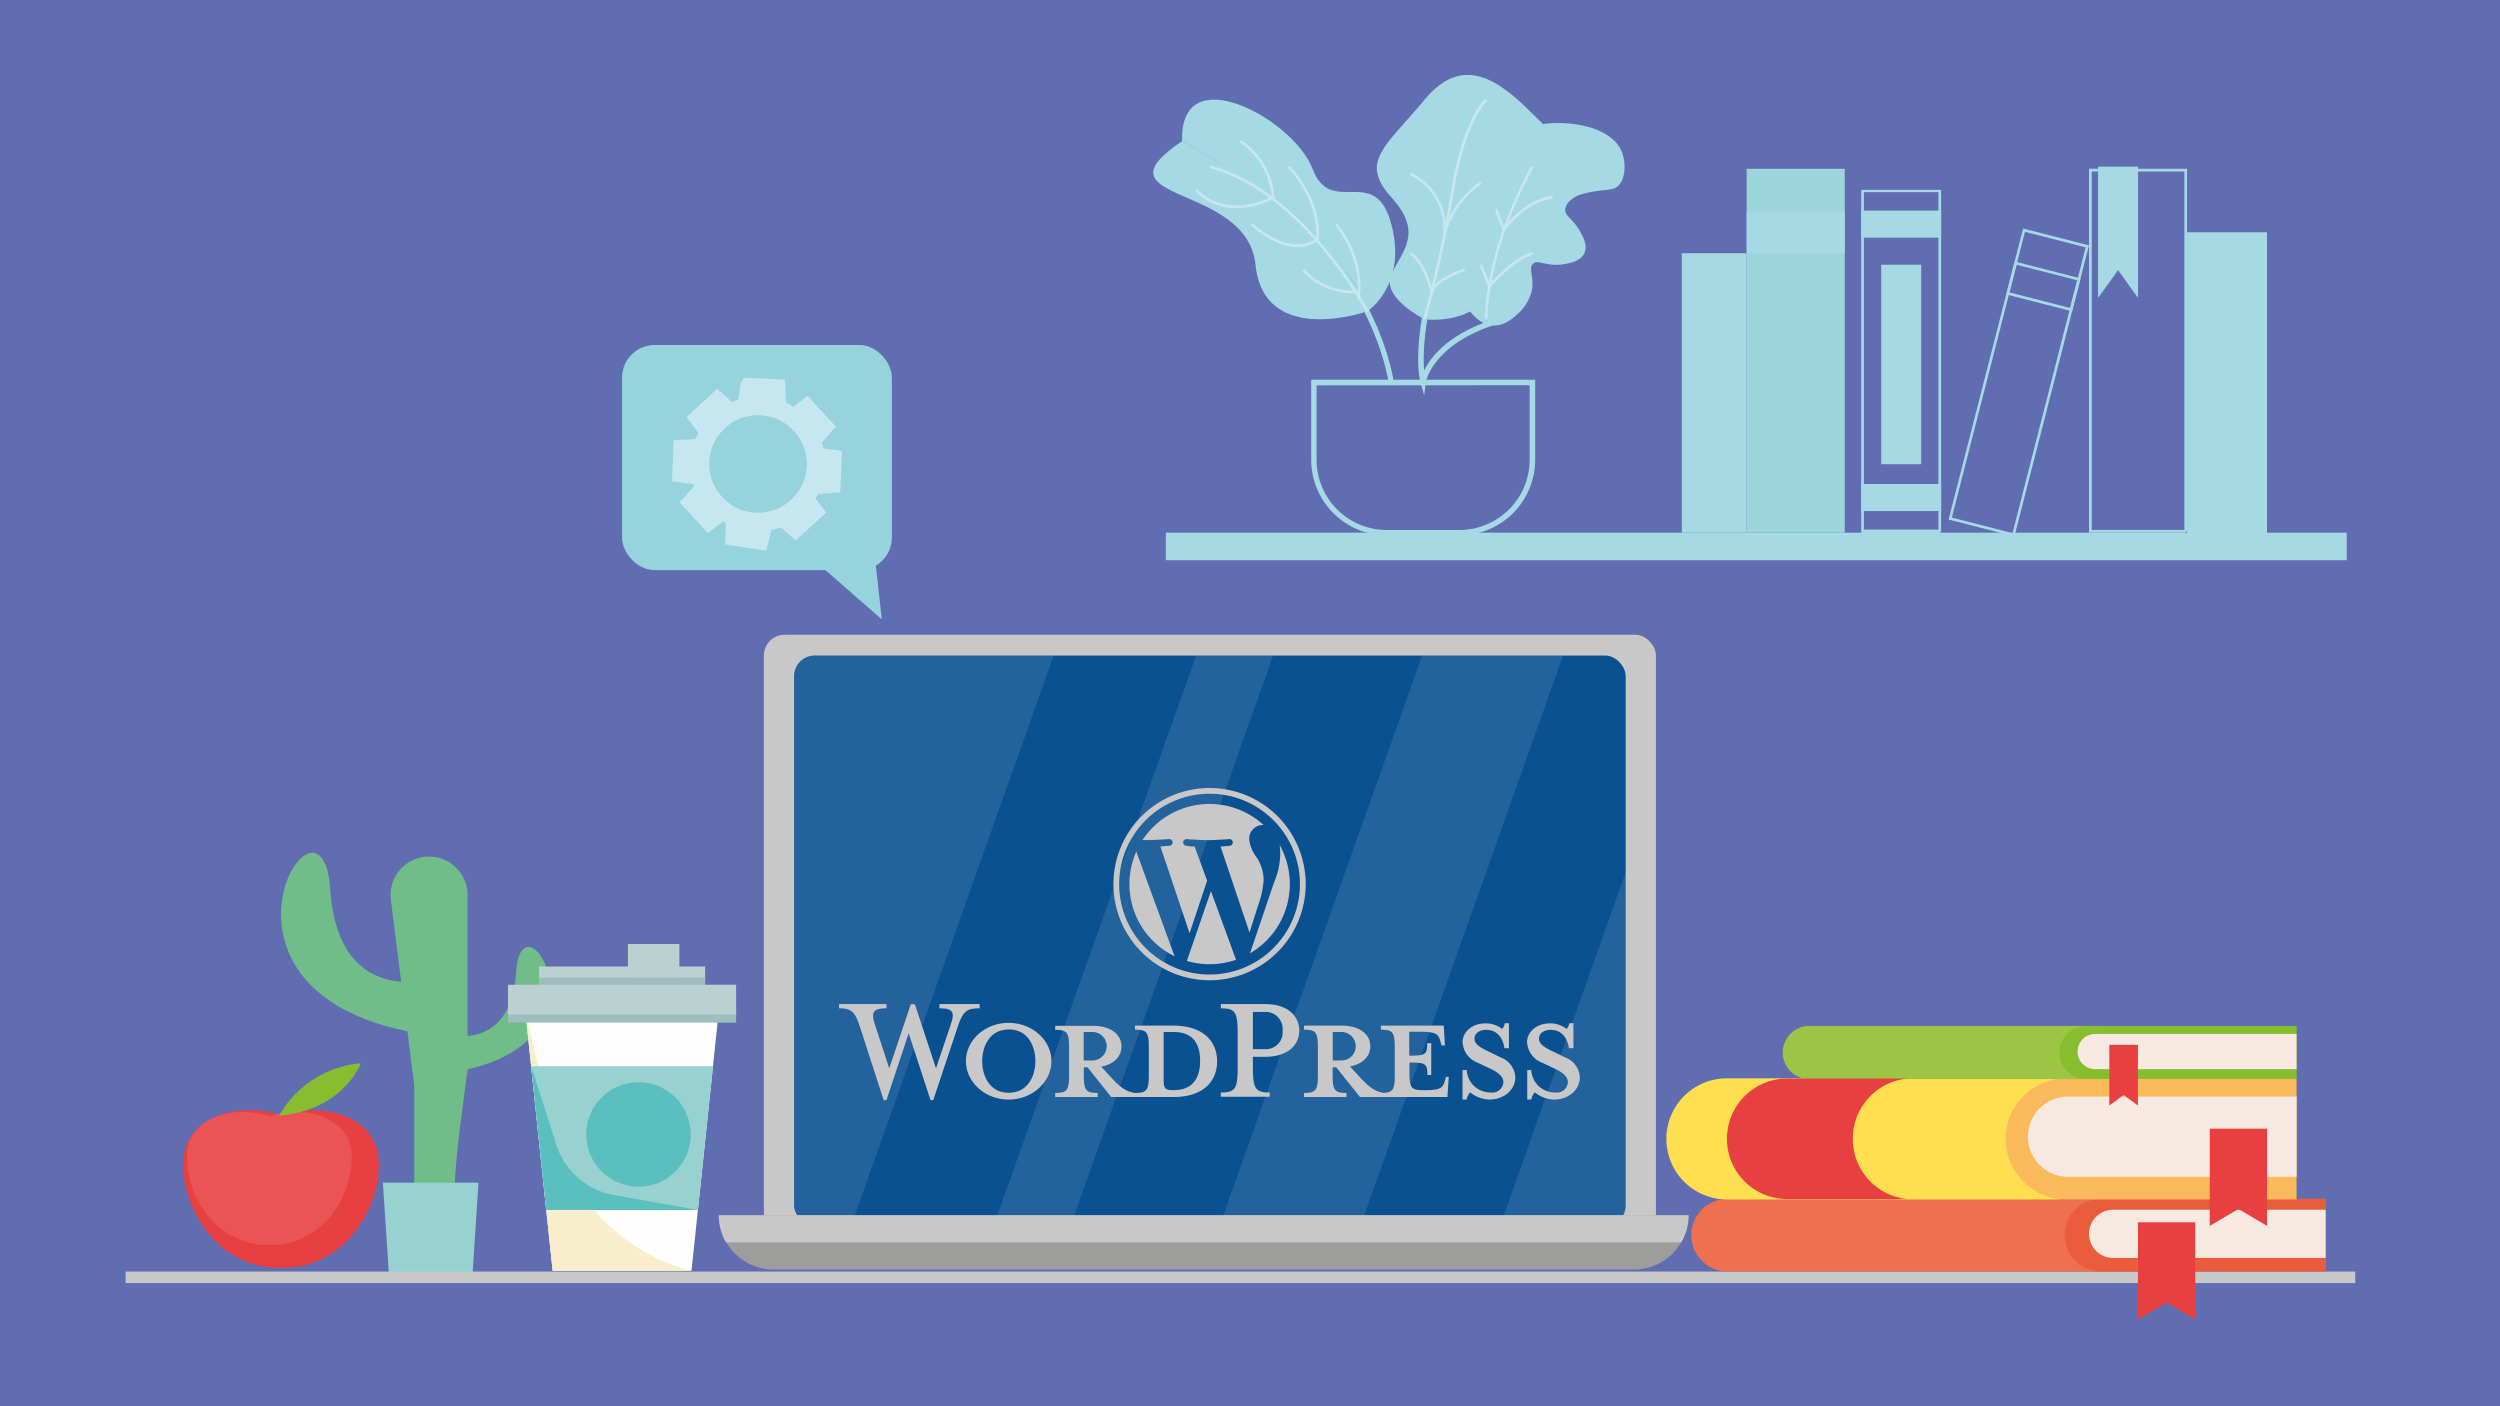 <svg xmlns="http://www.w3.org/2000/svg" viewBox="0 0 400 225"><g style="isolation:isolate"><path fill="#616db1" d="M0 0h400v225H0z" data-name="Calque 2"/><g data-name="Calque 1"><path d="M60.57 186.4a7.63 7.63 0 0 0-.93-4.17c-2.22-3.9-8.32-5.78-14.67-3.81-6.35-2-12.45-.09-14.67 3.81a7.63 7.63 0 0 0-.93 4.17c-.18 4.39 2.22 9.34 5.12 12.23a14.69 14.69 0 0 0 9.14 4.22 12.46 12.46 0 0 0 1.34 0 12.46 12.46 0 0 0 1.34 0 14.69 14.69 0 0 0 9.14-4.22c2.9-2.88 5.3-7.84 5.12-12.23z" fill="#e84041"/><path d="M56.26 185.31a6.44 6.44 0 0 0-.79-3.52c-1.87-3.29-7-4.87-12.37-3.21-5.36-1.66-10.5-.07-12.37 3.21a6.44 6.44 0 0 0-.79 3.52 15 15 0 0 0 4.32 10.32 12.39 12.39 0 0 0 7.74 3.55 10.5 10.5 0 0 0 1.13 0 10.5 10.5 0 0 0 1.13 0 12.39 12.39 0 0 0 7.71-3.56 15 15 0 0 0 4.29-10.31z" fill="#ea5455"/><path d="M44.65 178.51a16.73 16.73 0 0 1 13.07-8.39s-2.62 7.46-13.07 8.39z" fill="#88bd30"/><path d="M218.76 49.81s6.46-4.12 3.85-13.95S213 34.92 210 27s-21.29-17.91-20.86-4.44c0 0 25.78 14.09 29.62 27.25z" fill="#a5d9e3"/><path d="M218.76 49.81s-16.53 5.82-17.88-7.45-26.5-9.81-11.73-19.8c-.01 0 24.03 12.79 29.61 27.25z" fill="#a5d9e3"/><path d="M72.49 196.67a143 143 0 0 1 1.41-18.57q.42-3.43.91-6.86V143.3a6.16 6.16 0 1 0-12.26.77l3.73 29.61v21.89z" fill="#70bd89"/><path d="M70.42 156.32s-16.29 5.88-17.6-14.16-25.27 18.84 17.6 23.67zm0 8.92s11.27 4.06 12.17-9.79 17.47 13.06-12.17 16.37z" fill="#70bd89"/><path fill="#97d2d1" d="M75.58 204.21H62.25l-.99-14.98h15.3l-.98 14.98z"/><path fill="#c8c8c8" d="M20.1 203.45h356.74v1.84H20.1z"/><rect x="122.22" y="101.56" width="142.73" height="97.93" rx="3.32" ry="3.32" fill="#c8c8c8"/><rect x="127.05" y="104.88" width="133.06" height="91.3" rx="3.32" ry="3.32" fill="#0a5192"/><path d="M261.47 203.12H123.74a8.69 8.69 0 0 1-8.69-8.69h155.11a8.69 8.69 0 0 1-8.69 8.69z" fill="#9d9d9c"/><path d="M171.27 196.18l32.43-91.3h-12.32l-32.42 91.3h12.31zm-40.9 0h5.79l32.43-91.3h-38.22a3.33 3.33 0 0 0-3.32 3.32v84.67a3.33 3.33 0 0 0 3.32 3.31zm109.63 0h16.8a3.33 3.33 0 0 0 3.32-3.32v-53.33zm-44.88 0h22.55l32.43-91.3h-22.56l-32.42 91.3z" opacity=".1" fill="#fff"/><path d="M269 198.78a8.64 8.64 0 0 0 1.17-4.34H115a8.64 8.64 0 0 0 1.17 4.34z" fill="#c8c8c8"/><path d="M339.88 203.45h-63.45a5.82 5.82 0 0 1-5.82-5.82 5.82 5.82 0 0 1 5.82-5.82h63.45z" fill="#ee704e"/><path d="M336.16 203.45h36v-11.64h-36a5.82 5.82 0 0 0-5.82 5.82 5.82 5.82 0 0 0 5.82 5.82z" fill="#eb5c3d"/><path d="M338.1 201.27h34v-7.71h-34a3.86 3.86 0 0 0-3.86 3.86 3.86 3.86 0 0 0 3.86 3.85z" fill="#f7e8e0"/><path d="M329.59 191.91h-53.28a9.69 9.69 0 0 1-9.69-9.69 9.69 9.69 0 0 1 9.69-9.69h53.28z" fill="#ffdf4f"/><path d="M330.6 191.91h36.85v-19.37H330.6a9.69 9.69 0 0 0-9.69 9.69 9.69 9.69 0 0 0 9.69 9.68z" fill="#fab95b"/><path d="M330.89 188.29h36.57v-12.84h-36.57a6.42 6.42 0 0 0-6.42 6.42 6.42 6.42 0 0 0 6.42 6.42z" fill="#f7e8e0"/><path fill="#e84041" d="M351.24 211.11l-4.59-2.7-4.58 2.7v-15.55h9.17v15.55zm11.49-14.97l-4.59-2.7-4.58 2.7v-15.55h9.17v15.55z"/><path d="M336.58 172.65h-47.09a4.25 4.25 0 0 1-4.25-4.25 4.25 4.25 0 0 1 4.25-4.25h47.09z" fill="#9cc545"/><path d="M333.76 172.65h33.7v-8.49h-33.7a4.25 4.25 0 0 0-4.25 4.25 4.25 4.25 0 0 0 4.25 4.24z" fill="#88bd30"/><path d="M335.22 171.06h32.23v-5.62h-32.23a2.81 2.81 0 0 0-2.81 2.81 2.81 2.81 0 0 0 2.81 2.81z" fill="#f7e8e0"/><path fill="#e84041" d="M342.07 176.88l-2.29-1.68-2.29 1.68v-9.71h4.58v9.71zm-45.62 5.29a9.64 9.64 0 0 1 8.79-9.6h-19.29a9.64 9.64 0 0 0-9.64 9.64 9.64 9.64 0 0 0 9.64 9.64h19.29a9.64 9.64 0 0 1-8.79-9.68z"/><path fill="#b9d2d1" d="M86.25 154.64h26.57v7.78H86.25z"/><path fill="#9ebebd" d="M86.25 156.39h26.57v6.03H86.25z"/><path fill="#b9d2d1" d="M100.47 151.04h8.23v5.35h-8.23z"/><path fill="#fefeff" d="M110.64 203.33H88.42l-4.35-41.42h30.92l-4.35 41.42z"/><path d="M110.64 203.33H88.42l-4.35-41.42L88.66 181a30.4 30.4 0 0 0 22 22.34z" fill="#f8eecb"/><path fill="#9ebebd" d="M81.28 161.02h36.5v2.6h-36.5z"/><path fill="#b9d2d1" d="M81.28 157.56h36.5v4.75h-36.5z"/><path fill="#97d2d1" d="M111.67 193.56l2.41-22.96h-29.1l2.41 22.96h24.28z"/><circle cx="102.16" cy="181.51" r="8.36" fill="#5bbfbf"/><path d="M85 170.6l2.41 23h24.27l-13.44-2.39a11.86 11.86 0 0 1-9.21-8z" fill="#5bbfbf"/><path fill="#a5d9e3" d="M186.53 85.23h188.95v4.4H186.53zm163.4-48.07h12.79v48.07h-12.79zM310.58 85V30.38h-12.79v54.85h12.64zm-12.36-.26v-54h11.93v54z"/><path fill="#a5d9e3" d="M300.99 42.36h6.4v31.91h-6.4zm-3.2-8.66h12.79v4.33h-12.79zm0 43.74h12.79v4.33h-12.79zm44.3-29.77l-3.2-4.44-3.2 4.44V26.66h6.4v21.01z"/><path d="M349.93 84.94V27h-15.69v58.23h15.4zm-15.25-.15V27.44h14.82v57.35z" fill="#a5d9e3"/><path fill="#9dd5dc" d="M279.47 27.01h15.69v58.22h-15.69z"/><path fill="#a5d9e3" d="M269.09 40.51h10.38v44.72h-10.38zm10.38-6.7h15.69v6.7h-15.69zm42.85 51.98l11.92-46.53-10.55-2.7-11.92 46.57 10.5 2.69zm1.68-48.7l9.7 2.49L322 85.3l-9.7-2.49z"/><path d="M331.55 49.77l1.34-5.23-10.55-2.7-1.34 5.27 10.5 2.69zm-8.89-7.41l9.7 2.49-1.14 4.43-9.7-2.49zm-89.14 43.3h-11.63a12.12 12.12 0 0 1-12.1-12.1v-12.8h35.84v12.8a12.12 12.12 0 0 1-12.11 12.1zm-22.87-24v11.9a11.25 11.25 0 0 0 11.23 11.24h11.63a11.25 11.25 0 0 0 11.23-11.24V61.63z" fill="#a5d9e3"/><path d="M222.18 61.25c0-.22-3.1-22.11-27.25-34.21l.39-.78C219.9 38.58 223 60.92 223 61.14zm5.69 2.02l-.58-2c-.1-.35-2.45-8.82 5.77-28.61l.8.33c-6 14.51-6.27 22.92-6 26.3 1.09-2.29 4.11-6.22 12.42-8.6l.24.84c-11.41 3.27-12.39 9.61-12.4 9.67z" fill="#a5d9e3"/><path d="M227.93 51.08S238.7 52.6 240 42.36s-3.92-8.74 2.6-15.36 7.82-3.57 2.61-8.79-11.07-9.76-17.27-2.27-10.53 9.88-5.32 15.63 1.69 8.6 0 12.34 5.31 7.17 5.31 7.17z" fill="#a5d9e3"/><path d="M233.47 46.84s3.46 8.92 9.25 3.49a7.22 7.22 0 0 0 2.28-3.46c.64-2.49-.56-3.89.28-4.66s2.05.46 4.71.09c.84-.12 2.84-.4 3.48-1.74s-.21-2.69-.61-3.44c-1.07-2.06-2.6-2.55-2.42-3.74a2.53 2.53 0 0 1 .85-1.33 4.19 4.19 0 0 1 1.89-1c3.11-.87 4.58-.41 5.59-1.2 1.4-1.08 1.49-4.16.49-6.05-2.34-4.45-12.36-5.55-18.54-2-6.9 3.85-10.1 14.07-7.25 25.04z" fill="#a5d9e3"/><path d="M218.57 49.91c-.1-.19-10.44-19.31-25-23l.11-.42c14.79 3.78 25.21 23.07 25.32 23.26z" fill="#c6e6f0"/><path d="M207.61 39.53c-1.8 0-4.31-.76-7.53-3.49l.28-.33c6.31 5.37 9.71 2.86 10.21 2.43.43-6.41-4.5-11.27-4.55-11.32l.3-.31c.05.05 5.17 5.09 4.68 11.75v.08l-.06.06a4.85 4.85 0 0 1-3.33 1.13zm9.92 8.31l-.43-.07c1.06-6.39-3.46-11.71-3.51-11.77l.33-.28c.08.06 4.7 5.53 3.61 12.12z" fill="#c6e6f0"/><path d="M197.84 33.31a9.16 9.16 0 0 1-6.68-2.77l.31-.31c4.8 4.8 11.1 1.71 12 1.22a11.81 11.81 0 0 0-5.13-8.71l.25-.35a12.15 12.15 0 0 1 5.32 9.2v.12l-.11.06a13.21 13.21 0 0 1-5.96 1.54zm30.3 17.83l-.42-.12a207.07 207.07 0 0 0 4.5-20.67c1.89-11.54 5.31-14.45 5.46-14.57l.28.34s-3.44 3-5.3 14.31a207.6 207.6 0 0 1-4.52 20.71zm9.45-.05c0-.11-.2-10.7 7.41-24.54l.38.21C237.82 40.49 238 51 238 51.08z" fill="#c6e6f0"/><path d="M238.23 46.24l-1.5-3.8.4-.16 1.24 3.13c.86-1 3.85-4.11 6.75-5.11l.14.41c-3.24 1.11-6.76 5.21-6.8 5.25zm-21.76.69a11 11 0 0 1-8.14-3.62l.32-.29a10.45 10.45 0 0 0 8.76 3.42l.07.43a7.23 7.23 0 0 1-1.01.06zm24.12-9.63l-1.42-3.71.41-.16 1.12 2.93c.81-1.11 3.61-4.51 7.69-5l.05.43c-4.58.55-7.59 5.1-7.62 5.14zm-11.53 10.46l-.21-1s-1-4.53-3.33-6.07l.24-.36c2 1.31 3 4.45 3.38 5.76.49-.73 1.78-2 5.14-3.13l.14.41c-4.69 1.57-5.14 3.37-5.14 3.39zm2.17-9.68l-.43-.09a9.37 9.37 0 0 0-5.27-10l.2-.38a9.85 9.85 0 0 1 5.59 8.53 14.6 14.6 0 0 1 5.5-7.07l.22.37a14.14 14.14 0 0 0-5.81 8.64z" fill="#c6e6f0"/><rect x="99.53" y="55.2" width="43.17" height="36.02" rx="5.21" ry="5.21" fill="#96d3dd"/><path fill="#96d3dd" d="M139.34 83.35l1.75 15.75-12.31-10.75 10.56-5z"/><path d="M133.74 68.26l-4.52-4.91-2.28 1.72a10.68 10.68 0 0 0-1.14-.62l-.21-3.74-6.67-.28-.08.58h-.29l-.41 2.91a10.73 10.73 0 0 0-1.05.38l-2.35-2.09-4.91 4.52 1.89 2.51q-.24.47-.44 1l-3.49.2-.28 6.56 3.51.5.08.25-2.36 2.64 4.52 4.91 2.49-1.87.41.23-.16 3.45 6.6 1 .85-3.33a10.76 10.76 0 0 0 1.49-.41l2.37 2.12 4.88-4.49-1.67-2.22q.23-.38.42-.77l3.5-.2.28-6.67-3-.42c-.07-.3-.16-.59-.25-.88zm-6.73.68a7.8 7.8 0 1 1-11-.46 7.81 7.81 0 0 1 10.99.46z" fill="#c6e6f0"/><g fill="#c8c8c8"><path d="M187.71 164.1h-6.12v.65c1.91 0 2.22.41 2.22 2.84V172c0 2.43-.31 2.87-2.22 2.87-1.47-.21-2.46-1-3.83-2.5l-1.57-1.71c2.12-.38 3.25-1.71 3.25-3.21 0-1.88-1.61-3.32-4.61-3.32h-6v.65c1.91 0 2.22.41 2.22 2.84V172c0 2.43-.31 2.87-2.22 2.87v.65h6.8v-.65c-1.91 0-2.22-.44-2.22-2.87v-1.23h.59l3.79 4.75h9.95c4.89 0 7-2.6 7-5.71s-2.14-5.71-7.03-5.71zm-14.32 5.57v-4.55h1.4a2.27 2.27 0 0 1 0 4.55zm14.43 4.75h-.24c-1.23 0-1.4-.31-1.4-1.88v-7.42h1.64c3.56 0 4.2 2.6 4.2 4.61s-.65 4.69-4.21 4.69zm-38.06-3.49l2.36-7c.68-2 .38-2.6-1.81-2.6v-.68h6.43v.68c-2.15 0-2.67.51-3.52 3l-3.9 11.69h-.44l-3.49-10.7-3.56 10.7h-.44l-3.79-11.69c-.82-2.5-1.37-3-3.35-3v-.68h7.59v.68c-2 0-2.56.48-1.85 2.6l2.29 7 3.45-10.26h.65zm11.63 5c-3.76 0-6.84-2.77-6.84-6.15s3.08-6.12 6.84-6.12 6.84 2.77 6.84 6.12-3.08 6.15-6.84 6.15zm0-11.21c-3.14 0-4.24 2.84-4.24 5.06s1.09 5.06 4.24 5.06 4.27-2.8 4.27-5.06-1.09-5.07-4.27-5.07zm41.77 10.08v.68h-7.83v-.68c2.29 0 2.7-.58 2.7-4v-5.47c0-3.42-.41-4-2.7-4v-.68h7.08c3.52 0 5.47 1.81 5.47 4.24s-1.95 4.2-5.47 4.2h-1.95v1.67c0 3.46.41 4.04 2.7 4.04zm-.75-12.89h-1.95v5.95h1.95a2.67 2.67 0 0 0 2.8-2.94 2.71 2.71 0 0 0-2.8-3.01zm28.95 10.36l-.17.62c-.31 1.13-.68 1.54-3.11 1.54h-.48c-1.78 0-2.09-.41-2.09-2.84V170c2.67 0 2.87.24 2.87 2h.62v-5.09h-.65c0 1.78-.21 2-2.87 2v-3.83h1.88c2.43 0 2.8.41 3.11 1.54l.17.65h.55l-.19-3.17h-10.06v.65c1.91 0 2.22.41 2.22 2.84V172c0 2.22-.26 2.78-1.77 2.86-1.43-.22-2.42-1-3.77-2.48l-1.62-1.75c2.12-.38 3.25-1.71 3.25-3.21 0-1.88-1.61-3.32-4.61-3.32h-6v.65c1.91 0 2.22.41 2.22 2.84V172c0 2.43-.31 2.87-2.22 2.87v.65h6.8v-.65c-1.91 0-2.22-.44-2.22-2.87v-1.23h.58l3.79 4.75h14l.21-3.21zm-18.12-2.6v-4.55h1.4a2.27 2.27 0 0 1 0 4.55zm25.06 6.26a5.06 5.06 0 0 1-3.08-1.16 2.46 2.46 0 0 0-.55 1.16H234v-4.72h.68a3.79 3.79 0 0 0 3.86 3.59 1.76 1.76 0 0 0 2-1.64c0-.89-.79-1.57-2.19-2.22l-1.95-.92a3.72 3.72 0 0 1-2.39-3.28c0-1.64 1.54-3 3.66-3a4.28 4.28 0 0 1 2.67.89 1.93 1.93 0 0 0 .44-.92h.65v4h-.72c-.24-1.61-1.13-2.94-2.94-2.94-1 0-1.85.55-1.85 1.4s.72 1.37 2.36 2.12l1.88.92a3.57 3.57 0 0 1 2.29 3.08c.02 2.13-1.86 3.64-4.15 3.64zm10.34 0a5.06 5.06 0 0 1-3.08-1.16 2.46 2.46 0 0 0-.55 1.16h-.65v-4.72h.64a3.79 3.79 0 0 0 3.86 3.59 1.76 1.76 0 0 0 2-1.64c0-.89-.79-1.57-2.19-2.22l-1.95-.92a3.72 3.72 0 0 1-2.39-3.28c0-1.64 1.54-3 3.66-3a4.28 4.28 0 0 1 2.67.89 1.93 1.93 0 0 0 .44-.92h.65v4h-.72c-.24-1.61-1.13-2.94-2.94-2.94-1 0-1.85.55-1.85 1.4s.72 1.37 2.36 2.12l1.88.92a3.57 3.57 0 0 1 2.29 3.08c.04 2.13-1.84 3.64-4.13 3.64z"/><g data-name="W Mark"><path d="M193.53 127a14.39 14.39 0 0 1 8.08 2.47 14.51 14.51 0 0 1 5.24 6.36 14.44 14.44 0 0 1-1.33 13.71 14.51 14.51 0 0 1-6.36 5.24 14.44 14.44 0 0 1-13.71-1.33 14.51 14.51 0 0 1-5.24-6.36 14.44 14.44 0 0 1 1.33-13.71 14.51 14.51 0 0 1 6.36-5.24 14.37 14.37 0 0 1 5.63-1.14m0-.92a15.38 15.38 0 1 0 15.38 15.38 15.38 15.38 0 0 0-15.38-15.38z"/><path d="M180.71 141.45a12.82 12.82 0 0 0 7.22 11.55l-6.12-16.75a12.77 12.77 0 0 0-1.1 5.2zm21.47-.65a6.75 6.75 0 0 0-1.06-3.54 6 6 0 0 1-1.26-3A2.22 2.22 0 0 1 202 132h.17a12.82 12.82 0 0 0-19.37 2.41h.83c1.34 0 3.42-.16 3.42-.16a.53.53 0 0 1 .08 1.06s-.69.08-1.47.12l4.67 13.89 2.81-8.41-2-5.47c-.69 0-1.34-.12-1.34-.12a.53.53 0 0 1 .08-1.06s2.12.16 3.38.16 3.42-.16 3.42-.16a.53.53 0 0 1 .08 1.06s-.7.08-1.47.12l4.63 13.78 1.32-4.19a14.78 14.78 0 0 0 .94-4.23zm-8.43 1.77l-3.85 11.18a12.83 12.83 0 0 0 7.88-.2 1.17 1.17 0 0 1-.09-.18zm11-7.27a9.85 9.85 0 0 1 .09 1.32 12.1 12.1 0 0 1-1 4.59L200 152.53a12.82 12.82 0 0 0 4.8-17.23z"/></g></g></g></g></svg>